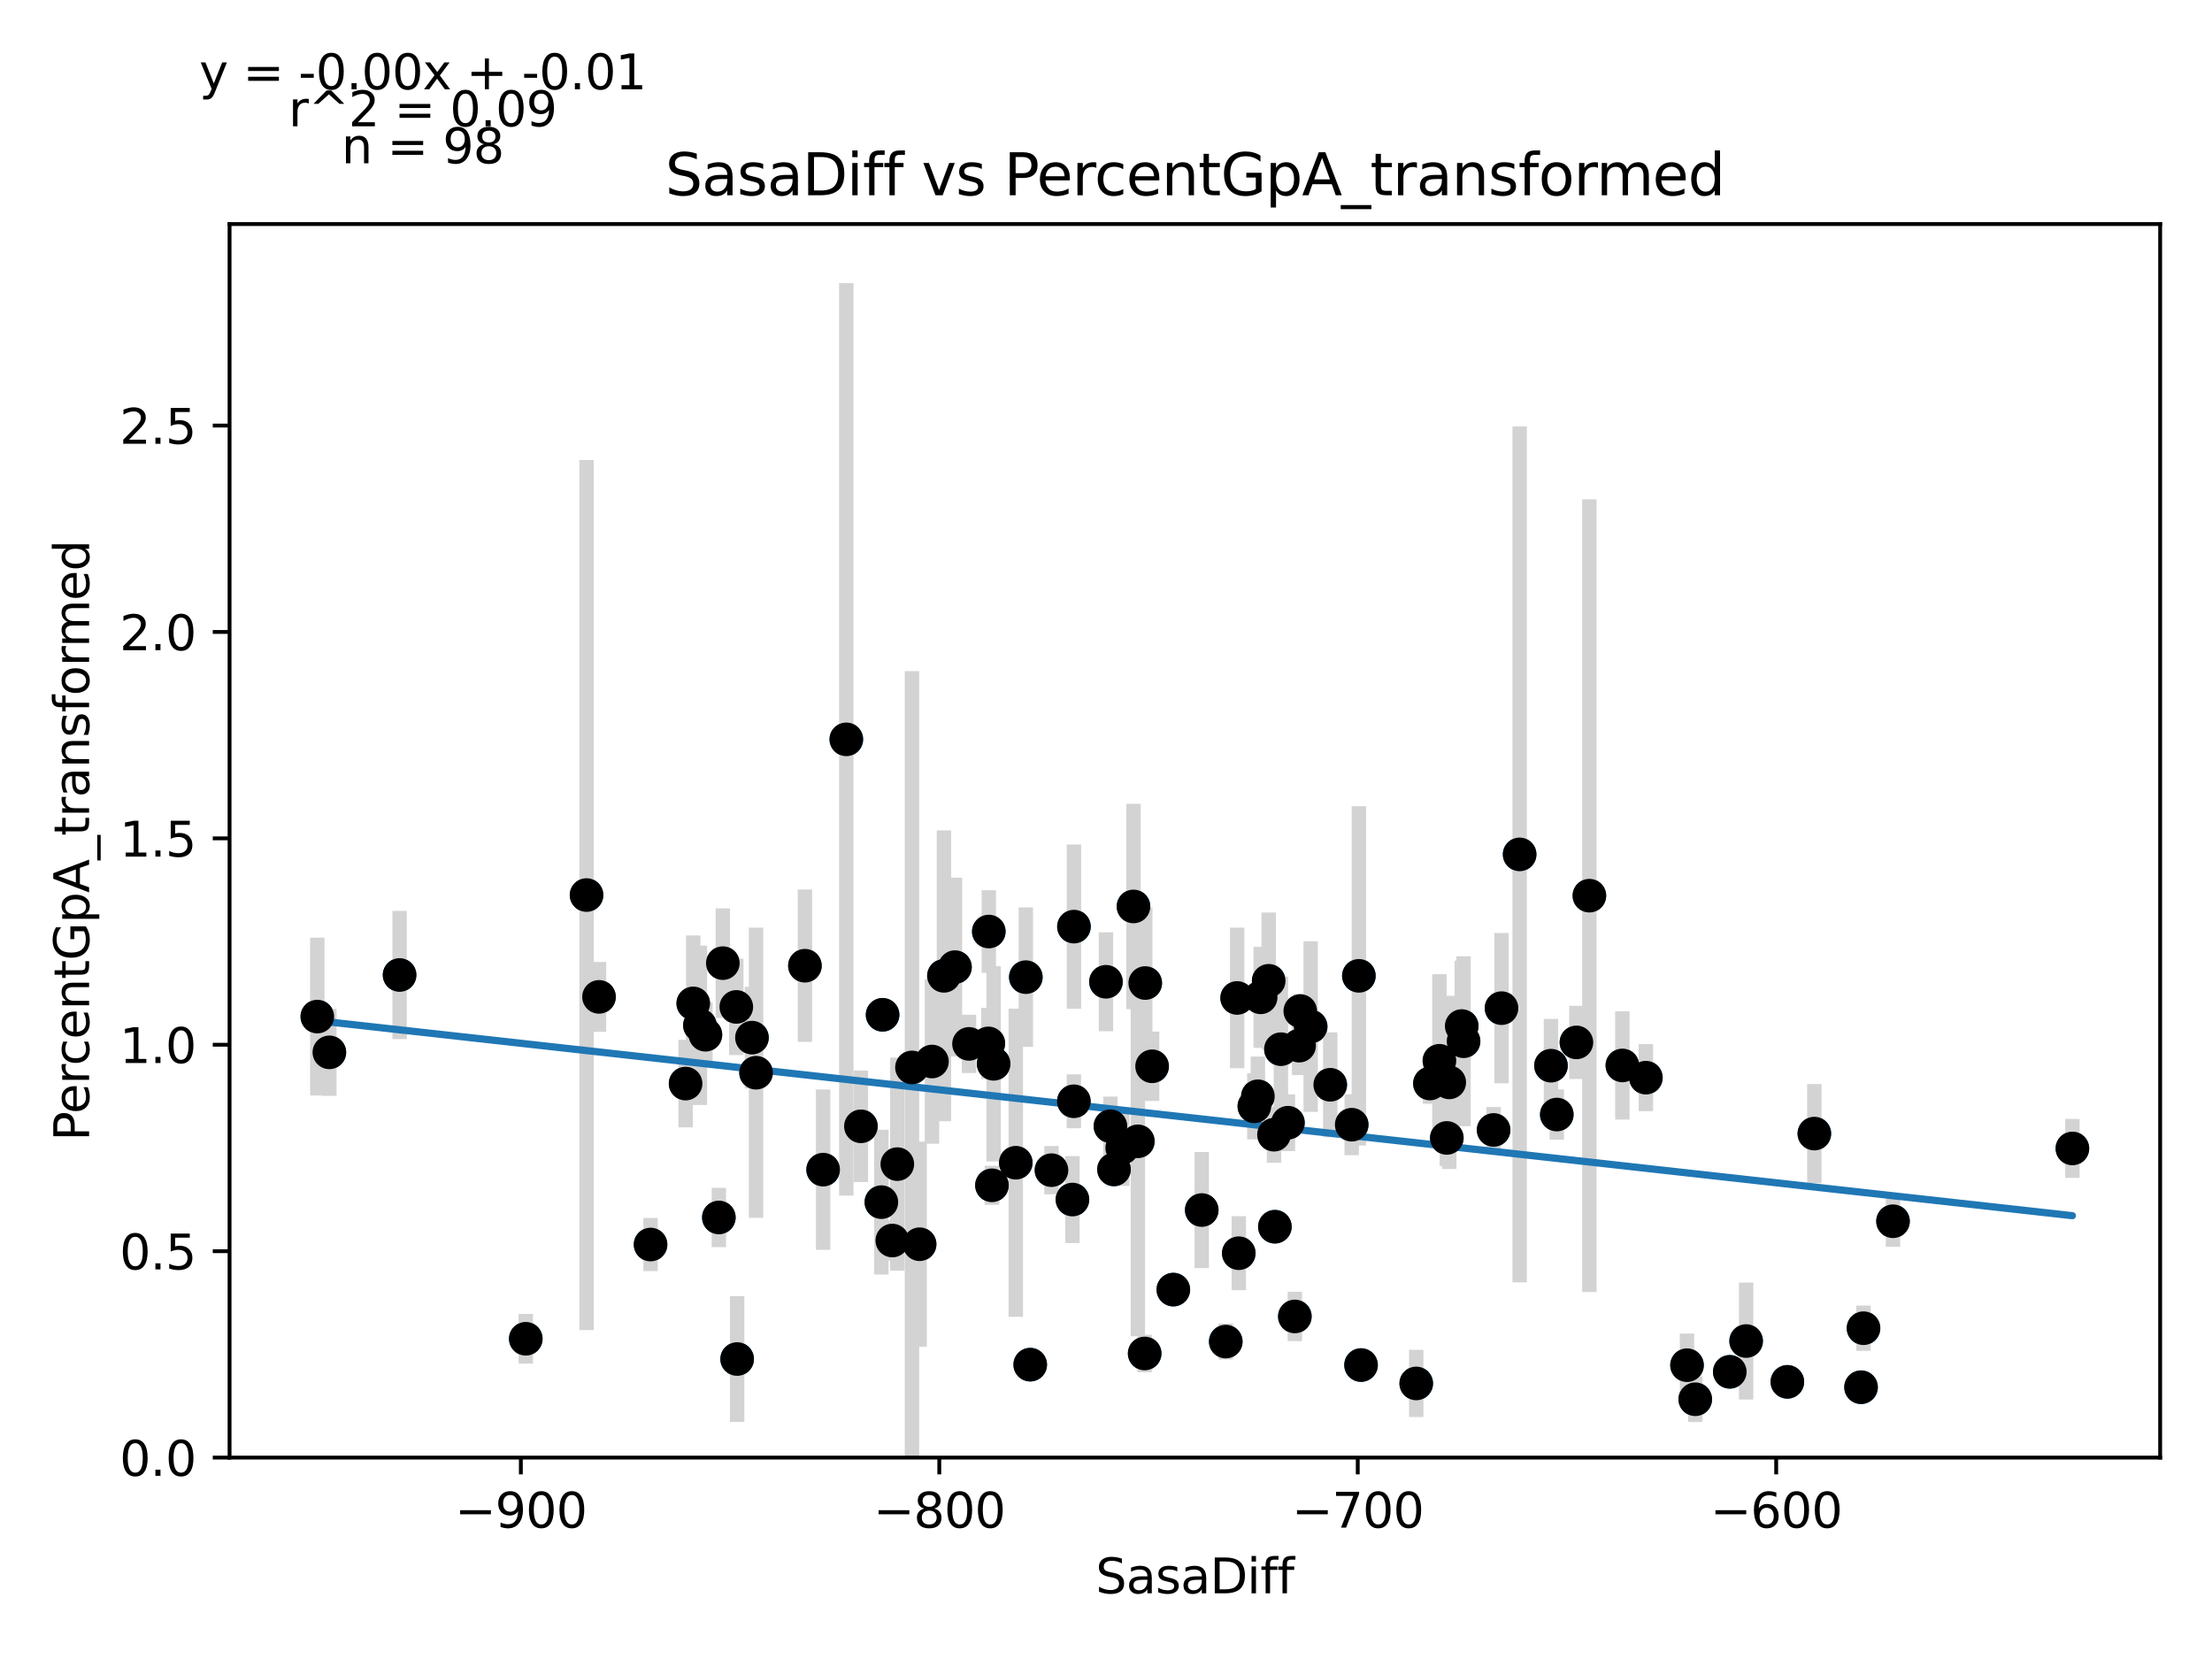 <?xml version="1.0" encoding="utf-8" standalone="no"?>
<!DOCTYPE svg PUBLIC "-//W3C//DTD SVG 1.1//EN"
  "http://www.w3.org/Graphics/SVG/1.1/DTD/svg11.dtd">
<svg xmlns:xlink="http://www.w3.org/1999/xlink" width="460.8pt" height="345.6pt" viewBox="0 0 460.8 345.6" xmlns="http://www.w3.org/2000/svg" version="1.1">
 <defs>
  <style type="text/css">*{stroke-linejoin: round; stroke-linecap: butt}</style>
 </defs>
 <g id="figure_1">
  <g id="patch_1">
   <path d="M 0 345.6 
L 460.8 345.6 
L 460.8 0 
L 0 0 
z
" style="fill: #ffffff"/>
  </g>
  <g id="axes_1">
   <g id="patch_2">
    <path d="M 47.821 303.64 
L 450 303.64 
L 450 46.676 
L 47.821 46.676 
z
" style="fill: #ffffff"/>
   </g>
   <g id="PathCollection_1">
    <defs>
     <path id="m93651fd52d" d="M 0 3 
C 0.796 3 1.559 2.684 2.121 2.121 
C 2.684 1.559 3 0.796 3 0 
C 3 -0.796 2.684 -1.559 2.121 -2.121 
C 1.559 -2.684 0.796 -3 0 -3 
C -0.796 -3 -1.559 -2.684 -2.121 -2.121 
C -2.684 -1.559 -3 -0.796 -3 0 
C -3 0.796 -2.684 1.559 -2.121 2.121 
C -1.559 2.684 -0.796 3 0 3 
z
" style="stroke: #1f77b4"/>
    </defs>
    <g clip-path="url(#pb94d0fff78)">
     <use xlink:href="#m93651fd52d" x="146.952" y="215.556" style="fill: #1f77b4; stroke: #1f77b4"/>
     <use xlink:href="#m93651fd52d" x="206.638" y="246.92" style="fill: #1f77b4; stroke: #1f77b4"/>
     <use xlink:href="#m93651fd52d" x="83.24" y="203.108" style="fill: #1f77b4; stroke: #1f77b4"/>
     <use xlink:href="#m93651fd52d" x="201.861" y="217.459" style="fill: #1f77b4; stroke: #1f77b4"/>
     <use xlink:href="#m93651fd52d" x="150.579" y="200.64" style="fill: #1f77b4; stroke: #1f77b4"/>
     <use xlink:href="#m93651fd52d" x="194.146" y="221.134" style="fill: #1f77b4; stroke: #1f77b4"/>
     <use xlink:href="#m93651fd52d" x="124.785" y="207.669" style="fill: #1f77b4; stroke: #1f77b4"/>
     <use xlink:href="#m93651fd52d" x="223.723" y="193.032" style="fill: #1f77b4; stroke: #1f77b4"/>
     <use xlink:href="#m93651fd52d" x="265.399" y="236.38" style="fill: #1f77b4; stroke: #1f77b4"/>
     <use xlink:href="#m93651fd52d" x="214.614" y="284.284" style="fill: #1f77b4; stroke: #1f77b4"/>
     <use xlink:href="#m93651fd52d" x="223.409" y="249.888" style="fill: #1f77b4; stroke: #1f77b4"/>
     <use xlink:href="#m93651fd52d" x="262.043" y="228.374" style="fill: #1f77b4; stroke: #1f77b4"/>
     <use xlink:href="#m93651fd52d" x="268.302" y="233.884" style="fill: #1f77b4; stroke: #1f77b4"/>
     <use xlink:href="#m93651fd52d" x="157.5" y="223.468" style="fill: #1f77b4; stroke: #1f77b4"/>
     <use xlink:href="#m93651fd52d" x="257.719" y="207.892" style="fill: #1f77b4; stroke: #1f77b4"/>
     <use xlink:href="#m93651fd52d" x="149.75" y="253.621" style="fill: #1f77b4; stroke: #1f77b4"/>
     <use xlink:href="#m93651fd52d" x="189.979" y="222.368" style="fill: #1f77b4; stroke: #1f77b4"/>
     <use xlink:href="#m93651fd52d" x="238.577" y="204.782" style="fill: #1f77b4; stroke: #1f77b4"/>
     <use xlink:href="#m93651fd52d" x="109.53" y="278.89" style="fill: #1f77b4; stroke: #1f77b4"/>
     <use xlink:href="#m93651fd52d" x="273.035" y="213.85" style="fill: #1f77b4; stroke: #1f77b4"/>
     <use xlink:href="#m93651fd52d" x="211.606" y="242.218" style="fill: #1f77b4; stroke: #1f77b4"/>
     <use xlink:href="#m93651fd52d" x="328.397" y="217.151" style="fill: #1f77b4; stroke: #1f77b4"/>
     <use xlink:href="#m93651fd52d" x="269.74" y="274.242" style="fill: #1f77b4; stroke: #1f77b4"/>
     <use xlink:href="#m93651fd52d" x="196.639" y="203.283" style="fill: #1f77b4; stroke: #1f77b4"/>
     <use xlink:href="#m93651fd52d" x="122.187" y="186.456" style="fill: #1f77b4; stroke: #1f77b4"/>
     <use xlink:href="#m93651fd52d" x="68.613" y="219.223" style="fill: #1f77b4; stroke: #1f77b4"/>
     <use xlink:href="#m93651fd52d" x="283.53" y="284.368" style="fill: #1f77b4; stroke: #1f77b4"/>
     <use xlink:href="#m93651fd52d" x="156.646" y="216.159" style="fill: #1f77b4; stroke: #1f77b4"/>
     <use xlink:href="#m93651fd52d" x="236.127" y="188.829" style="fill: #1f77b4; stroke: #1f77b4"/>
     <use xlink:href="#m93651fd52d" x="183.86" y="211.399" style="fill: #1f77b4; stroke: #1f77b4"/>
     <use xlink:href="#m93651fd52d" x="135.524" y="259.259" style="fill: #1f77b4; stroke: #1f77b4"/>
     <use xlink:href="#m93651fd52d" x="316.568" y="177.985" style="fill: #1f77b4; stroke: #1f77b4"/>
     <use xlink:href="#m93651fd52d" x="171.473" y="243.659" style="fill: #1f77b4; stroke: #1f77b4"/>
     <use xlink:href="#m93651fd52d" x="183.607" y="250.43" style="fill: #1f77b4; stroke: #1f77b4"/>
     <use xlink:href="#m93651fd52d" x="258.059" y="261.067" style="fill: #1f77b4; stroke: #1f77b4"/>
     <use xlink:href="#m93651fd52d" x="142.82" y="225.728" style="fill: #1f77b4; stroke: #1f77b4"/>
     <use xlink:href="#m93651fd52d" x="262.618" y="207.763" style="fill: #1f77b4; stroke: #1f77b4"/>
     <use xlink:href="#m93651fd52d" x="377.961" y="236.148" style="fill: #1f77b4; stroke: #1f77b4"/>
     <use xlink:href="#m93651fd52d" x="237.034" y="237.756" style="fill: #1f77b4; stroke: #1f77b4"/>
     <use xlink:href="#m93651fd52d" x="223.705" y="229.417" style="fill: #1f77b4; stroke: #1f77b4"/>
     <use xlink:href="#m93651fd52d" x="331.099" y="186.586" style="fill: #1f77b4; stroke: #1f77b4"/>
     <use xlink:href="#m93651fd52d" x="66.102" y="211.773" style="fill: #1f77b4; stroke: #1f77b4"/>
     <use xlink:href="#m93651fd52d" x="372.339" y="287.865" style="fill: #1f77b4; stroke: #1f77b4"/>
     <use xlink:href="#m93651fd52d" x="185.882" y="258.426" style="fill: #1f77b4; stroke: #1f77b4"/>
     <use xlink:href="#m93651fd52d" x="337.968" y="221.95" style="fill: #1f77b4; stroke: #1f77b4"/>
     <use xlink:href="#m93651fd52d" x="312.793" y="210.017" style="fill: #1f77b4; stroke: #1f77b4"/>
     <use xlink:href="#m93651fd52d" x="233.782" y="239.115" style="fill: #1f77b4; stroke: #1f77b4"/>
     <use xlink:href="#m93651fd52d" x="238.455" y="281.955" style="fill: #1f77b4; stroke: #1f77b4"/>
     <use xlink:href="#m93651fd52d" x="281.586" y="234.297" style="fill: #1f77b4; stroke: #1f77b4"/>
     <use xlink:href="#m93651fd52d" x="261.302" y="230.471" style="fill: #1f77b4; stroke: #1f77b4"/>
     <use xlink:href="#m93651fd52d" x="342.867" y="224.498" style="fill: #1f77b4; stroke: #1f77b4"/>
     <use xlink:href="#m93651fd52d" x="304.887" y="216.913" style="fill: #1f77b4; stroke: #1f77b4"/>
     <use xlink:href="#m93651fd52d" x="167.681" y="201.178" style="fill: #1f77b4; stroke: #1f77b4"/>
     <use xlink:href="#m93651fd52d" x="153.385" y="209.758" style="fill: #1f77b4; stroke: #1f77b4"/>
     <use xlink:href="#m93651fd52d" x="270.629" y="217.83" style="fill: #1f77b4; stroke: #1f77b4"/>
     <use xlink:href="#m93651fd52d" x="219.042" y="243.769" style="fill: #1f77b4; stroke: #1f77b4"/>
     <use xlink:href="#m93651fd52d" x="324.308" y="232.178" style="fill: #1f77b4; stroke: #1f77b4"/>
     <use xlink:href="#m93651fd52d" x="264.292" y="204.317" style="fill: #1f77b4; stroke: #1f77b4"/>
     <use xlink:href="#m93651fd52d" x="363.753" y="279.364" style="fill: #1f77b4; stroke: #1f77b4"/>
     <use xlink:href="#m93651fd52d" x="250.345" y="252.075" style="fill: #1f77b4; stroke: #1f77b4"/>
     <use xlink:href="#m93651fd52d" x="144.416" y="209.025" style="fill: #1f77b4; stroke: #1f77b4"/>
     <use xlink:href="#m93651fd52d" x="265.582" y="255.547" style="fill: #1f77b4; stroke: #1f77b4"/>
     <use xlink:href="#m93651fd52d" x="186.928" y="242.509" style="fill: #1f77b4; stroke: #1f77b4"/>
     <use xlink:href="#m93651fd52d" x="353.153" y="291.489" style="fill: #1f77b4; stroke: #1f77b4"/>
     <use xlink:href="#m93651fd52d" x="351.436" y="284.397" style="fill: #1f77b4; stroke: #1f77b4"/>
     <use xlink:href="#m93651fd52d" x="301.4" y="237.053" style="fill: #1f77b4; stroke: #1f77b4"/>
     <use xlink:href="#m93651fd52d" x="240.006" y="222.129" style="fill: #1f77b4; stroke: #1f77b4"/>
     <use xlink:href="#m93651fd52d" x="205.984" y="194.056" style="fill: #1f77b4; stroke: #1f77b4"/>
     <use xlink:href="#m93651fd52d" x="232.065" y="243.612" style="fill: #1f77b4; stroke: #1f77b4"/>
     <use xlink:href="#m93651fd52d" x="198.94" y="201.47" style="fill: #1f77b4; stroke: #1f77b4"/>
     <use xlink:href="#m93651fd52d" x="231.324" y="234.611" style="fill: #1f77b4; stroke: #1f77b4"/>
     <use xlink:href="#m93651fd52d" x="176.302" y="154.02" style="fill: #1f77b4; stroke: #1f77b4"/>
     <use xlink:href="#m93651fd52d" x="360.344" y="285.778" style="fill: #1f77b4; stroke: #1f77b4"/>
     <use xlink:href="#m93651fd52d" x="145.802" y="213.589" style="fill: #1f77b4; stroke: #1f77b4"/>
     <use xlink:href="#m93651fd52d" x="191.575" y="259.196" style="fill: #1f77b4; stroke: #1f77b4"/>
     <use xlink:href="#m93651fd52d" x="179.345" y="234.631" style="fill: #1f77b4; stroke: #1f77b4"/>
     <use xlink:href="#m93651fd52d" x="255.348" y="279.476" style="fill: #1f77b4; stroke: #1f77b4"/>
     <use xlink:href="#m93651fd52d" x="270.873" y="210.621" style="fill: #1f77b4; stroke: #1f77b4"/>
     <use xlink:href="#m93651fd52d" x="388.204" y="276.689" style="fill: #1f77b4; stroke: #1f77b4"/>
     <use xlink:href="#m93651fd52d" x="266.837" y="218.566" style="fill: #1f77b4; stroke: #1f77b4"/>
     <use xlink:href="#m93651fd52d" x="277.114" y="225.978" style="fill: #1f77b4; stroke: #1f77b4"/>
     <use xlink:href="#m93651fd52d" x="206.995" y="221.611" style="fill: #1f77b4; stroke: #1f77b4"/>
     <use xlink:href="#m93651fd52d" x="205.888" y="217.359" style="fill: #1f77b4; stroke: #1f77b4"/>
     <use xlink:href="#m93651fd52d" x="153.56" y="283.111" style="fill: #1f77b4; stroke: #1f77b4"/>
     <use xlink:href="#m93651fd52d" x="230.391" y="204.522" style="fill: #1f77b4; stroke: #1f77b4"/>
     <use xlink:href="#m93651fd52d" x="283.077" y="203.286" style="fill: #1f77b4; stroke: #1f77b4"/>
     <use xlink:href="#m93651fd52d" x="431.719" y="239.244" style="fill: #1f77b4; stroke: #1f77b4"/>
     <use xlink:href="#m93651fd52d" x="394.349" y="254.409" style="fill: #1f77b4; stroke: #1f77b4"/>
     <use xlink:href="#m93651fd52d" x="387.69" y="288.984" style="fill: #1f77b4; stroke: #1f77b4"/>
     <use xlink:href="#m93651fd52d" x="311.146" y="235.39" style="fill: #1f77b4; stroke: #1f77b4"/>
     <use xlink:href="#m93651fd52d" x="299.857" y="220.98" style="fill: #1f77b4; stroke: #1f77b4"/>
     <use xlink:href="#m93651fd52d" x="301.906" y="225.482" style="fill: #1f77b4; stroke: #1f77b4"/>
     <use xlink:href="#m93651fd52d" x="244.426" y="268.649" style="fill: #1f77b4; stroke: #1f77b4"/>
     <use xlink:href="#m93651fd52d" x="297.878" y="225.716" style="fill: #1f77b4; stroke: #1f77b4"/>
     <use xlink:href="#m93651fd52d" x="213.698" y="203.559" style="fill: #1f77b4; stroke: #1f77b4"/>
     <use xlink:href="#m93651fd52d" x="295.028" y="288.195" style="fill: #1f77b4; stroke: #1f77b4"/>
     <use xlink:href="#m93651fd52d" x="304.503" y="213.743" style="fill: #1f77b4; stroke: #1f77b4"/>
     <use xlink:href="#m93651fd52d" x="323.097" y="222.002" style="fill: #1f77b4; stroke: #1f77b4"/>
    </g>
   </g>
   <g id="matplotlib.axis_1">
    <g id="xtick_1">
     <g id="line2d_1">
      <defs>
       <path id="md8ce0b96a3" d="M 0 0 
L 0 3.5 
" style="stroke: #000000; stroke-width: 0.8"/>
      </defs>
      <g>
       <use xlink:href="#md8ce0b96a3" x="108.502" y="303.64" style="stroke: #000000; stroke-width: 0.8"/>
      </g>
     </g>
     <g id="text_1">
      <!-- −900 -->
      <g transform="translate(94.768 318.238)scale(0.1 -0.1)">
       <defs>
        <path id="DejaVuSans-2212" d="M 678 2272 
L 4684 2272 
L 4684 1741 
L 678 1741 
L 678 2272 
z
" transform="scale(0.016)"/>
        <path id="DejaVuSans-39" d="M 703 97 
L 703 672 
Q 941 559 1184 500 
Q 1428 441 1663 441 
Q 2288 441 2617 861 
Q 2947 1281 2994 2138 
Q 2813 1869 2534 1725 
Q 2256 1581 1919 1581 
Q 1219 1581 811 2004 
Q 403 2428 403 3163 
Q 403 3881 828 4315 
Q 1253 4750 1959 4750 
Q 2769 4750 3195 4129 
Q 3622 3509 3622 2328 
Q 3622 1225 3098 567 
Q 2575 -91 1691 -91 
Q 1453 -91 1209 -44 
Q 966 3 703 97 
z
M 1959 2075 
Q 2384 2075 2632 2365 
Q 2881 2656 2881 3163 
Q 2881 3666 2632 3958 
Q 2384 4250 1959 4250 
Q 1534 4250 1286 3958 
Q 1038 3666 1038 3163 
Q 1038 2656 1286 2365 
Q 1534 2075 1959 2075 
z
" transform="scale(0.016)"/>
        <path id="DejaVuSans-30" d="M 2034 4250 
Q 1547 4250 1301 3770 
Q 1056 3291 1056 2328 
Q 1056 1369 1301 889 
Q 1547 409 2034 409 
Q 2525 409 2770 889 
Q 3016 1369 3016 2328 
Q 3016 3291 2770 3770 
Q 2525 4250 2034 4250 
z
M 2034 4750 
Q 2819 4750 3233 4129 
Q 3647 3509 3647 2328 
Q 3647 1150 3233 529 
Q 2819 -91 2034 -91 
Q 1250 -91 836 529 
Q 422 1150 422 2328 
Q 422 3509 836 4129 
Q 1250 4750 2034 4750 
z
" transform="scale(0.016)"/>
       </defs>
       <use xlink:href="#DejaVuSans-2212"/>
       <use xlink:href="#DejaVuSans-39" x="83.789"/>
       <use xlink:href="#DejaVuSans-30" x="147.412"/>
       <use xlink:href="#DejaVuSans-30" x="211.035"/>
      </g>
     </g>
    </g>
    <g id="xtick_2">
     <g id="line2d_2">
      <g>
       <use xlink:href="#md8ce0b96a3" x="195.672" y="303.64" style="stroke: #000000; stroke-width: 0.8"/>
      </g>
     </g>
     <g id="text_2">
      <!-- −800 -->
      <g transform="translate(181.938 318.238)scale(0.1 -0.1)">
       <defs>
        <path id="DejaVuSans-38" d="M 2034 2216 
Q 1584 2216 1326 1975 
Q 1069 1734 1069 1313 
Q 1069 891 1326 650 
Q 1584 409 2034 409 
Q 2484 409 2743 651 
Q 3003 894 3003 1313 
Q 3003 1734 2745 1975 
Q 2488 2216 2034 2216 
z
M 1403 2484 
Q 997 2584 770 2862 
Q 544 3141 544 3541 
Q 544 4100 942 4425 
Q 1341 4750 2034 4750 
Q 2731 4750 3128 4425 
Q 3525 4100 3525 3541 
Q 3525 3141 3298 2862 
Q 3072 2584 2669 2484 
Q 3125 2378 3379 2068 
Q 3634 1759 3634 1313 
Q 3634 634 3220 271 
Q 2806 -91 2034 -91 
Q 1263 -91 848 271 
Q 434 634 434 1313 
Q 434 1759 690 2068 
Q 947 2378 1403 2484 
z
M 1172 3481 
Q 1172 3119 1398 2916 
Q 1625 2713 2034 2713 
Q 2441 2713 2670 2916 
Q 2900 3119 2900 3481 
Q 2900 3844 2670 4047 
Q 2441 4250 2034 4250 
Q 1625 4250 1398 4047 
Q 1172 3844 1172 3481 
z
" transform="scale(0.016)"/>
       </defs>
       <use xlink:href="#DejaVuSans-2212"/>
       <use xlink:href="#DejaVuSans-38" x="83.789"/>
       <use xlink:href="#DejaVuSans-30" x="147.412"/>
       <use xlink:href="#DejaVuSans-30" x="211.035"/>
      </g>
     </g>
    </g>
    <g id="xtick_3">
     <g id="line2d_3">
      <g>
       <use xlink:href="#md8ce0b96a3" x="282.842" y="303.64" style="stroke: #000000; stroke-width: 0.8"/>
      </g>
     </g>
     <g id="text_3">
      <!-- −700 -->
      <g transform="translate(269.108 318.238)scale(0.1 -0.1)">
       <defs>
        <path id="DejaVuSans-37" d="M 525 4666 
L 3525 4666 
L 3525 4397 
L 1831 0 
L 1172 0 
L 2766 4134 
L 525 4134 
L 525 4666 
z
" transform="scale(0.016)"/>
       </defs>
       <use xlink:href="#DejaVuSans-2212"/>
       <use xlink:href="#DejaVuSans-37" x="83.789"/>
       <use xlink:href="#DejaVuSans-30" x="147.412"/>
       <use xlink:href="#DejaVuSans-30" x="211.035"/>
      </g>
     </g>
    </g>
    <g id="xtick_4">
     <g id="line2d_4">
      <g>
       <use xlink:href="#md8ce0b96a3" x="370.012" y="303.64" style="stroke: #000000; stroke-width: 0.8"/>
      </g>
     </g>
     <g id="text_4">
      <!-- −600 -->
      <g transform="translate(356.278 318.238)scale(0.1 -0.1)">
       <defs>
        <path id="DejaVuSans-36" d="M 2113 2584 
Q 1688 2584 1439 2293 
Q 1191 2003 1191 1497 
Q 1191 994 1439 701 
Q 1688 409 2113 409 
Q 2538 409 2786 701 
Q 3034 994 3034 1497 
Q 3034 2003 2786 2293 
Q 2538 2584 2113 2584 
z
M 3366 4563 
L 3366 3988 
Q 3128 4100 2886 4159 
Q 2644 4219 2406 4219 
Q 1781 4219 1451 3797 
Q 1122 3375 1075 2522 
Q 1259 2794 1537 2939 
Q 1816 3084 2150 3084 
Q 2853 3084 3261 2657 
Q 3669 2231 3669 1497 
Q 3669 778 3244 343 
Q 2819 -91 2113 -91 
Q 1303 -91 875 529 
Q 447 1150 447 2328 
Q 447 3434 972 4092 
Q 1497 4750 2381 4750 
Q 2619 4750 2861 4703 
Q 3103 4656 3366 4563 
z
" transform="scale(0.016)"/>
       </defs>
       <use xlink:href="#DejaVuSans-2212"/>
       <use xlink:href="#DejaVuSans-36" x="83.789"/>
       <use xlink:href="#DejaVuSans-30" x="147.412"/>
       <use xlink:href="#DejaVuSans-30" x="211.035"/>
      </g>
     </g>
    </g>
    <g id="text_5">
     <!-- SasaDiff -->
     <g transform="translate(228.244 331.917)scale(0.1 -0.1)">
      <defs>
       <path id="DejaVuSans-53" d="M 3425 4513 
L 3425 3897 
Q 3066 4069 2747 4153 
Q 2428 4238 2131 4238 
Q 1616 4238 1336 4038 
Q 1056 3838 1056 3469 
Q 1056 3159 1242 3001 
Q 1428 2844 1947 2747 
L 2328 2669 
Q 3034 2534 3370 2195 
Q 3706 1856 3706 1288 
Q 3706 609 3251 259 
Q 2797 -91 1919 -91 
Q 1588 -91 1214 -16 
Q 841 59 441 206 
L 441 856 
Q 825 641 1194 531 
Q 1563 422 1919 422 
Q 2459 422 2753 634 
Q 3047 847 3047 1241 
Q 3047 1584 2836 1778 
Q 2625 1972 2144 2069 
L 1759 2144 
Q 1053 2284 737 2584 
Q 422 2884 422 3419 
Q 422 4038 858 4394 
Q 1294 4750 2059 4750 
Q 2388 4750 2728 4690 
Q 3069 4631 3425 4513 
z
" transform="scale(0.016)"/>
       <path id="DejaVuSans-61" d="M 2194 1759 
Q 1497 1759 1228 1600 
Q 959 1441 959 1056 
Q 959 750 1161 570 
Q 1363 391 1709 391 
Q 2188 391 2477 730 
Q 2766 1069 2766 1631 
L 2766 1759 
L 2194 1759 
z
M 3341 1997 
L 3341 0 
L 2766 0 
L 2766 531 
Q 2569 213 2275 61 
Q 1981 -91 1556 -91 
Q 1019 -91 701 211 
Q 384 513 384 1019 
Q 384 1609 779 1909 
Q 1175 2209 1959 2209 
L 2766 2209 
L 2766 2266 
Q 2766 2663 2505 2880 
Q 2244 3097 1772 3097 
Q 1472 3097 1187 3025 
Q 903 2953 641 2809 
L 641 3341 
Q 956 3463 1253 3523 
Q 1550 3584 1831 3584 
Q 2591 3584 2966 3190 
Q 3341 2797 3341 1997 
z
" transform="scale(0.016)"/>
       <path id="DejaVuSans-73" d="M 2834 3397 
L 2834 2853 
Q 2591 2978 2328 3040 
Q 2066 3103 1784 3103 
Q 1356 3103 1142 2972 
Q 928 2841 928 2578 
Q 928 2378 1081 2264 
Q 1234 2150 1697 2047 
L 1894 2003 
Q 2506 1872 2764 1633 
Q 3022 1394 3022 966 
Q 3022 478 2636 193 
Q 2250 -91 1575 -91 
Q 1294 -91 989 -36 
Q 684 19 347 128 
L 347 722 
Q 666 556 975 473 
Q 1284 391 1588 391 
Q 1994 391 2212 530 
Q 2431 669 2431 922 
Q 2431 1156 2273 1281 
Q 2116 1406 1581 1522 
L 1381 1569 
Q 847 1681 609 1914 
Q 372 2147 372 2553 
Q 372 3047 722 3315 
Q 1072 3584 1716 3584 
Q 2034 3584 2315 3537 
Q 2597 3491 2834 3397 
z
" transform="scale(0.016)"/>
       <path id="DejaVuSans-44" d="M 1259 4147 
L 1259 519 
L 2022 519 
Q 2988 519 3436 956 
Q 3884 1394 3884 2338 
Q 3884 3275 3436 3711 
Q 2988 4147 2022 4147 
L 1259 4147 
z
M 628 4666 
L 1925 4666 
Q 3281 4666 3915 4102 
Q 4550 3538 4550 2338 
Q 4550 1131 3912 565 
Q 3275 0 1925 0 
L 628 0 
L 628 4666 
z
" transform="scale(0.016)"/>
       <path id="DejaVuSans-69" d="M 603 3500 
L 1178 3500 
L 1178 0 
L 603 0 
L 603 3500 
z
M 603 4863 
L 1178 4863 
L 1178 4134 
L 603 4134 
L 603 4863 
z
" transform="scale(0.016)"/>
       <path id="DejaVuSans-66" d="M 2375 4863 
L 2375 4384 
L 1825 4384 
Q 1516 4384 1395 4259 
Q 1275 4134 1275 3809 
L 1275 3500 
L 2222 3500 
L 2222 3053 
L 1275 3053 
L 1275 0 
L 697 0 
L 697 3053 
L 147 3053 
L 147 3500 
L 697 3500 
L 697 3744 
Q 697 4328 969 4595 
Q 1241 4863 1831 4863 
L 2375 4863 
z
" transform="scale(0.016)"/>
      </defs>
      <use xlink:href="#DejaVuSans-53"/>
      <use xlink:href="#DejaVuSans-61" x="63.477"/>
      <use xlink:href="#DejaVuSans-73" x="124.756"/>
      <use xlink:href="#DejaVuSans-61" x="176.855"/>
      <use xlink:href="#DejaVuSans-44" x="238.135"/>
      <use xlink:href="#DejaVuSans-69" x="315.137"/>
      <use xlink:href="#DejaVuSans-66" x="342.92"/>
      <use xlink:href="#DejaVuSans-66" x="378.125"/>
     </g>
    </g>
   </g>
   <g id="matplotlib.axis_2">
    <g id="ytick_1">
     <g id="line2d_5">
      <defs>
       <path id="ma313ab6caf" d="M 0 0 
L -3.5 0 
" style="stroke: #000000; stroke-width: 0.8"/>
      </defs>
      <g>
       <use xlink:href="#ma313ab6caf" x="47.821" y="303.64" style="stroke: #000000; stroke-width: 0.8"/>
      </g>
     </g>
     <g id="text_6">
      <!-- 0.0 -->
      <g transform="translate(24.918 307.439)scale(0.1 -0.1)">
       <defs>
        <path id="DejaVuSans-2e" d="M 684 794 
L 1344 794 
L 1344 0 
L 684 0 
L 684 794 
z
" transform="scale(0.016)"/>
       </defs>
       <use xlink:href="#DejaVuSans-30"/>
       <use xlink:href="#DejaVuSans-2e" x="63.623"/>
       <use xlink:href="#DejaVuSans-30" x="95.41"/>
      </g>
     </g>
    </g>
    <g id="ytick_2">
     <g id="line2d_6">
      <g>
       <use xlink:href="#ma313ab6caf" x="47.821" y="260.642" style="stroke: #000000; stroke-width: 0.8"/>
      </g>
     </g>
     <g id="text_7">
      <!-- 0.5 -->
      <g transform="translate(24.918 264.441)scale(0.1 -0.1)">
       <defs>
        <path id="DejaVuSans-35" d="M 691 4666 
L 3169 4666 
L 3169 4134 
L 1269 4134 
L 1269 2991 
Q 1406 3038 1543 3061 
Q 1681 3084 1819 3084 
Q 2600 3084 3056 2656 
Q 3513 2228 3513 1497 
Q 3513 744 3044 326 
Q 2575 -91 1722 -91 
Q 1428 -91 1123 -41 
Q 819 9 494 109 
L 494 744 
Q 775 591 1075 516 
Q 1375 441 1709 441 
Q 2250 441 2565 725 
Q 2881 1009 2881 1497 
Q 2881 1984 2565 2268 
Q 2250 2553 1709 2553 
Q 1456 2553 1204 2497 
Q 953 2441 691 2322 
L 691 4666 
z
" transform="scale(0.016)"/>
       </defs>
       <use xlink:href="#DejaVuSans-30"/>
       <use xlink:href="#DejaVuSans-2e" x="63.623"/>
       <use xlink:href="#DejaVuSans-35" x="95.41"/>
      </g>
     </g>
    </g>
    <g id="ytick_3">
     <g id="line2d_7">
      <g>
       <use xlink:href="#ma313ab6caf" x="47.821" y="217.644" style="stroke: #000000; stroke-width: 0.8"/>
      </g>
     </g>
     <g id="text_8">
      <!-- 1.0 -->
      <g transform="translate(24.918 221.443)scale(0.1 -0.1)">
       <defs>
        <path id="DejaVuSans-31" d="M 794 531 
L 1825 531 
L 1825 4091 
L 703 3866 
L 703 4441 
L 1819 4666 
L 2450 4666 
L 2450 531 
L 3481 531 
L 3481 0 
L 794 0 
L 794 531 
z
" transform="scale(0.016)"/>
       </defs>
       <use xlink:href="#DejaVuSans-31"/>
       <use xlink:href="#DejaVuSans-2e" x="63.623"/>
       <use xlink:href="#DejaVuSans-30" x="95.41"/>
      </g>
     </g>
    </g>
    <g id="ytick_4">
     <g id="line2d_8">
      <g>
       <use xlink:href="#ma313ab6caf" x="47.821" y="174.646" style="stroke: #000000; stroke-width: 0.8"/>
      </g>
     </g>
     <g id="text_9">
      <!-- 1.5 -->
      <g transform="translate(24.918 178.445)scale(0.1 -0.1)">
       <use xlink:href="#DejaVuSans-31"/>
       <use xlink:href="#DejaVuSans-2e" x="63.623"/>
       <use xlink:href="#DejaVuSans-35" x="95.41"/>
      </g>
     </g>
    </g>
    <g id="ytick_5">
     <g id="line2d_9">
      <g>
       <use xlink:href="#ma313ab6caf" x="47.821" y="131.648" style="stroke: #000000; stroke-width: 0.8"/>
      </g>
     </g>
     <g id="text_10">
      <!-- 2.0 -->
      <g transform="translate(24.918 135.447)scale(0.1 -0.1)">
       <defs>
        <path id="DejaVuSans-32" d="M 1228 531 
L 3431 531 
L 3431 0 
L 469 0 
L 469 531 
Q 828 903 1448 1529 
Q 2069 2156 2228 2338 
Q 2531 2678 2651 2914 
Q 2772 3150 2772 3378 
Q 2772 3750 2511 3984 
Q 2250 4219 1831 4219 
Q 1534 4219 1204 4116 
Q 875 4013 500 3803 
L 500 4441 
Q 881 4594 1212 4672 
Q 1544 4750 1819 4750 
Q 2544 4750 2975 4387 
Q 3406 4025 3406 3419 
Q 3406 3131 3298 2873 
Q 3191 2616 2906 2266 
Q 2828 2175 2409 1742 
Q 1991 1309 1228 531 
z
" transform="scale(0.016)"/>
       </defs>
       <use xlink:href="#DejaVuSans-32"/>
       <use xlink:href="#DejaVuSans-2e" x="63.623"/>
       <use xlink:href="#DejaVuSans-30" x="95.41"/>
      </g>
     </g>
    </g>
    <g id="ytick_6">
     <g id="line2d_10">
      <g>
       <use xlink:href="#ma313ab6caf" x="47.821" y="88.65" style="stroke: #000000; stroke-width: 0.8"/>
      </g>
     </g>
     <g id="text_11">
      <!-- 2.5 -->
      <g transform="translate(24.918 92.449)scale(0.1 -0.1)">
       <use xlink:href="#DejaVuSans-32"/>
       <use xlink:href="#DejaVuSans-2e" x="63.623"/>
       <use xlink:href="#DejaVuSans-35" x="95.41"/>
      </g>
     </g>
    </g>
    <g id="text_12">
     <!-- PercentGpA_transformed -->
     <g transform="translate(18.56 237.696)rotate(-90)scale(0.1 -0.1)">
      <defs>
       <path id="DejaVuSans-50" d="M 1259 4147 
L 1259 2394 
L 2053 2394 
Q 2494 2394 2734 2622 
Q 2975 2850 2975 3272 
Q 2975 3691 2734 3919 
Q 2494 4147 2053 4147 
L 1259 4147 
z
M 628 4666 
L 2053 4666 
Q 2838 4666 3239 4311 
Q 3641 3956 3641 3272 
Q 3641 2581 3239 2228 
Q 2838 1875 2053 1875 
L 1259 1875 
L 1259 0 
L 628 0 
L 628 4666 
z
" transform="scale(0.016)"/>
       <path id="DejaVuSans-65" d="M 3597 1894 
L 3597 1613 
L 953 1613 
Q 991 1019 1311 708 
Q 1631 397 2203 397 
Q 2534 397 2845 478 
Q 3156 559 3463 722 
L 3463 178 
Q 3153 47 2828 -22 
Q 2503 -91 2169 -91 
Q 1331 -91 842 396 
Q 353 884 353 1716 
Q 353 2575 817 3079 
Q 1281 3584 2069 3584 
Q 2775 3584 3186 3129 
Q 3597 2675 3597 1894 
z
M 3022 2063 
Q 3016 2534 2758 2815 
Q 2500 3097 2075 3097 
Q 1594 3097 1305 2825 
Q 1016 2553 972 2059 
L 3022 2063 
z
" transform="scale(0.016)"/>
       <path id="DejaVuSans-72" d="M 2631 2963 
Q 2534 3019 2420 3045 
Q 2306 3072 2169 3072 
Q 1681 3072 1420 2755 
Q 1159 2438 1159 1844 
L 1159 0 
L 581 0 
L 581 3500 
L 1159 3500 
L 1159 2956 
Q 1341 3275 1631 3429 
Q 1922 3584 2338 3584 
Q 2397 3584 2469 3576 
Q 2541 3569 2628 3553 
L 2631 2963 
z
" transform="scale(0.016)"/>
       <path id="DejaVuSans-63" d="M 3122 3366 
L 3122 2828 
Q 2878 2963 2633 3030 
Q 2388 3097 2138 3097 
Q 1578 3097 1268 2742 
Q 959 2388 959 1747 
Q 959 1106 1268 751 
Q 1578 397 2138 397 
Q 2388 397 2633 464 
Q 2878 531 3122 666 
L 3122 134 
Q 2881 22 2623 -34 
Q 2366 -91 2075 -91 
Q 1284 -91 818 406 
Q 353 903 353 1747 
Q 353 2603 823 3093 
Q 1294 3584 2113 3584 
Q 2378 3584 2631 3529 
Q 2884 3475 3122 3366 
z
" transform="scale(0.016)"/>
       <path id="DejaVuSans-6e" d="M 3513 2113 
L 3513 0 
L 2938 0 
L 2938 2094 
Q 2938 2591 2744 2837 
Q 2550 3084 2163 3084 
Q 1697 3084 1428 2787 
Q 1159 2491 1159 1978 
L 1159 0 
L 581 0 
L 581 3500 
L 1159 3500 
L 1159 2956 
Q 1366 3272 1645 3428 
Q 1925 3584 2291 3584 
Q 2894 3584 3203 3211 
Q 3513 2838 3513 2113 
z
" transform="scale(0.016)"/>
       <path id="DejaVuSans-74" d="M 1172 4494 
L 1172 3500 
L 2356 3500 
L 2356 3053 
L 1172 3053 
L 1172 1153 
Q 1172 725 1289 603 
Q 1406 481 1766 481 
L 2356 481 
L 2356 0 
L 1766 0 
Q 1100 0 847 248 
Q 594 497 594 1153 
L 594 3053 
L 172 3053 
L 172 3500 
L 594 3500 
L 594 4494 
L 1172 4494 
z
" transform="scale(0.016)"/>
       <path id="DejaVuSans-47" d="M 3809 666 
L 3809 1919 
L 2778 1919 
L 2778 2438 
L 4434 2438 
L 4434 434 
Q 4069 175 3628 42 
Q 3188 -91 2688 -91 
Q 1594 -91 976 548 
Q 359 1188 359 2328 
Q 359 3472 976 4111 
Q 1594 4750 2688 4750 
Q 3144 4750 3555 4637 
Q 3966 4525 4313 4306 
L 4313 3634 
Q 3963 3931 3569 4081 
Q 3175 4231 2741 4231 
Q 1884 4231 1454 3753 
Q 1025 3275 1025 2328 
Q 1025 1384 1454 906 
Q 1884 428 2741 428 
Q 3075 428 3337 486 
Q 3600 544 3809 666 
z
" transform="scale(0.016)"/>
       <path id="DejaVuSans-70" d="M 1159 525 
L 1159 -1331 
L 581 -1331 
L 581 3500 
L 1159 3500 
L 1159 2969 
Q 1341 3281 1617 3432 
Q 1894 3584 2278 3584 
Q 2916 3584 3314 3078 
Q 3713 2572 3713 1747 
Q 3713 922 3314 415 
Q 2916 -91 2278 -91 
Q 1894 -91 1617 61 
Q 1341 213 1159 525 
z
M 3116 1747 
Q 3116 2381 2855 2742 
Q 2594 3103 2138 3103 
Q 1681 3103 1420 2742 
Q 1159 2381 1159 1747 
Q 1159 1113 1420 752 
Q 1681 391 2138 391 
Q 2594 391 2855 752 
Q 3116 1113 3116 1747 
z
" transform="scale(0.016)"/>
       <path id="DejaVuSans-41" d="M 2188 4044 
L 1331 1722 
L 3047 1722 
L 2188 4044 
z
M 1831 4666 
L 2547 4666 
L 4325 0 
L 3669 0 
L 3244 1197 
L 1141 1197 
L 716 0 
L 50 0 
L 1831 4666 
z
" transform="scale(0.016)"/>
       <path id="DejaVuSans-5f" d="M 3263 -1063 
L 3263 -1509 
L -63 -1509 
L -63 -1063 
L 3263 -1063 
z
" transform="scale(0.016)"/>
       <path id="DejaVuSans-6f" d="M 1959 3097 
Q 1497 3097 1228 2736 
Q 959 2375 959 1747 
Q 959 1119 1226 758 
Q 1494 397 1959 397 
Q 2419 397 2687 759 
Q 2956 1122 2956 1747 
Q 2956 2369 2687 2733 
Q 2419 3097 1959 3097 
z
M 1959 3584 
Q 2709 3584 3137 3096 
Q 3566 2609 3566 1747 
Q 3566 888 3137 398 
Q 2709 -91 1959 -91 
Q 1206 -91 779 398 
Q 353 888 353 1747 
Q 353 2609 779 3096 
Q 1206 3584 1959 3584 
z
" transform="scale(0.016)"/>
       <path id="DejaVuSans-6d" d="M 3328 2828 
Q 3544 3216 3844 3400 
Q 4144 3584 4550 3584 
Q 5097 3584 5394 3201 
Q 5691 2819 5691 2113 
L 5691 0 
L 5113 0 
L 5113 2094 
Q 5113 2597 4934 2840 
Q 4756 3084 4391 3084 
Q 3944 3084 3684 2787 
Q 3425 2491 3425 1978 
L 3425 0 
L 2847 0 
L 2847 2094 
Q 2847 2600 2669 2842 
Q 2491 3084 2119 3084 
Q 1678 3084 1418 2786 
Q 1159 2488 1159 1978 
L 1159 0 
L 581 0 
L 581 3500 
L 1159 3500 
L 1159 2956 
Q 1356 3278 1631 3431 
Q 1906 3584 2284 3584 
Q 2666 3584 2933 3390 
Q 3200 3197 3328 2828 
z
" transform="scale(0.016)"/>
       <path id="DejaVuSans-64" d="M 2906 2969 
L 2906 4863 
L 3481 4863 
L 3481 0 
L 2906 0 
L 2906 525 
Q 2725 213 2448 61 
Q 2172 -91 1784 -91 
Q 1150 -91 751 415 
Q 353 922 353 1747 
Q 353 2572 751 3078 
Q 1150 3584 1784 3584 
Q 2172 3584 2448 3432 
Q 2725 3281 2906 2969 
z
M 947 1747 
Q 947 1113 1208 752 
Q 1469 391 1925 391 
Q 2381 391 2643 752 
Q 2906 1113 2906 1747 
Q 2906 2381 2643 2742 
Q 2381 3103 1925 3103 
Q 1469 3103 1208 2742 
Q 947 2381 947 1747 
z
" transform="scale(0.016)"/>
      </defs>
      <use xlink:href="#DejaVuSans-50"/>
      <use xlink:href="#DejaVuSans-65" x="56.678"/>
      <use xlink:href="#DejaVuSans-72" x="118.201"/>
      <use xlink:href="#DejaVuSans-63" x="157.064"/>
      <use xlink:href="#DejaVuSans-65" x="212.045"/>
      <use xlink:href="#DejaVuSans-6e" x="273.568"/>
      <use xlink:href="#DejaVuSans-74" x="336.947"/>
      <use xlink:href="#DejaVuSans-47" x="376.156"/>
      <use xlink:href="#DejaVuSans-70" x="453.646"/>
      <use xlink:href="#DejaVuSans-41" x="517.123"/>
      <use xlink:href="#DejaVuSans-5f" x="585.531"/>
      <use xlink:href="#DejaVuSans-74" x="635.531"/>
      <use xlink:href="#DejaVuSans-72" x="674.74"/>
      <use xlink:href="#DejaVuSans-61" x="715.854"/>
      <use xlink:href="#DejaVuSans-6e" x="777.133"/>
      <use xlink:href="#DejaVuSans-73" x="840.512"/>
      <use xlink:href="#DejaVuSans-66" x="892.611"/>
      <use xlink:href="#DejaVuSans-6f" x="927.816"/>
      <use xlink:href="#DejaVuSans-72" x="988.998"/>
      <use xlink:href="#DejaVuSans-6d" x="1028.361"/>
      <use xlink:href="#DejaVuSans-65" x="1125.773"/>
      <use xlink:href="#DejaVuSans-64" x="1187.297"/>
     </g>
    </g>
   </g>
   <g id="LineCollection_1">
    <path d="M 146.952 222.26 
L 146.952 208.852 
" clip-path="url(#pb94d0fff78)" style="fill: none; stroke: #d3d3d3; stroke-width: 3"/>
    <path d="M 206.638 250.982 
L 206.638 242.857 
" clip-path="url(#pb94d0fff78)" style="fill: none; stroke: #d3d3d3; stroke-width: 3"/>
    <path d="M 83.24 216.471 
L 83.24 189.745 
" clip-path="url(#pb94d0fff78)" style="fill: none; stroke: #d3d3d3; stroke-width: 3"/>
    <path d="M 201.861 223.528 
L 201.861 211.39 
" clip-path="url(#pb94d0fff78)" style="fill: none; stroke: #d3d3d3; stroke-width: 3"/>
    <path d="M 150.579 212.057 
L 150.579 189.222 
" clip-path="url(#pb94d0fff78)" style="fill: none; stroke: #d3d3d3; stroke-width: 3"/>
    <path d="M 194.146 238.26 
L 194.146 204.007 
" clip-path="url(#pb94d0fff78)" style="fill: none; stroke: #d3d3d3; stroke-width: 3"/>
    <path d="M 124.785 214.94 
L 124.785 200.398 
" clip-path="url(#pb94d0fff78)" style="fill: none; stroke: #d3d3d3; stroke-width: 3"/>
    <path d="M 223.723 210.137 
L 223.723 175.927 
" clip-path="url(#pb94d0fff78)" style="fill: none; stroke: #d3d3d3; stroke-width: 3"/>
    <path d="M 265.399 242.228 
L 265.399 230.531 
" clip-path="url(#pb94d0fff78)" style="fill: none; stroke: #d3d3d3; stroke-width: 3"/>
    <path d="M 214.614 286.978 
L 214.614 281.59 
" clip-path="url(#pb94d0fff78)" style="fill: none; stroke: #d3d3d3; stroke-width: 3"/>
    <path d="M 223.409 258.948 
L 223.409 240.828 
" clip-path="url(#pb94d0fff78)" style="fill: none; stroke: #d3d3d3; stroke-width: 3"/>
    <path d="M 262.043 236.641 
L 262.043 220.107 
" clip-path="url(#pb94d0fff78)" style="fill: none; stroke: #d3d3d3; stroke-width: 3"/>
    <path d="M 268.302 239.797 
L 268.302 227.972 
" clip-path="url(#pb94d0fff78)" style="fill: none; stroke: #d3d3d3; stroke-width: 3"/>
    <path d="M 157.5 253.7 
L 157.5 193.237 
" clip-path="url(#pb94d0fff78)" style="fill: none; stroke: #d3d3d3; stroke-width: 3"/>
    <path d="M 257.719 222.538 
L 257.719 193.245 
" clip-path="url(#pb94d0fff78)" style="fill: none; stroke: #d3d3d3; stroke-width: 3"/>
    <path d="M 149.75 259.803 
L 149.75 247.439 
" clip-path="url(#pb94d0fff78)" style="fill: none; stroke: #d3d3d3; stroke-width: 3"/>
    <path d="M 189.979 304.928 
L 189.979 139.809 
" clip-path="url(#pb94d0fff78)" style="fill: none; stroke: #d3d3d3; stroke-width: 3"/>
    <path d="M 238.577 220.558 
L 238.577 189.005 
" clip-path="url(#pb94d0fff78)" style="fill: none; stroke: #d3d3d3; stroke-width: 3"/>
    <path d="M 109.53 284.063 
L 109.53 273.716 
" clip-path="url(#pb94d0fff78)" style="fill: none; stroke: #d3d3d3; stroke-width: 3"/>
    <path d="M 273.035 231.627 
L 273.035 196.074 
" clip-path="url(#pb94d0fff78)" style="fill: none; stroke: #d3d3d3; stroke-width: 3"/>
    <path d="M 211.606 274.314 
L 211.606 210.123 
" clip-path="url(#pb94d0fff78)" style="fill: none; stroke: #d3d3d3; stroke-width: 3"/>
    <path d="M 328.397 224.766 
L 328.397 209.536 
" clip-path="url(#pb94d0fff78)" style="fill: none; stroke: #d3d3d3; stroke-width: 3"/>
    <path d="M 269.74 279.382 
L 269.74 269.101 
" clip-path="url(#pb94d0fff78)" style="fill: none; stroke: #d3d3d3; stroke-width: 3"/>
    <path d="M 196.639 233.571 
L 196.639 172.995 
" clip-path="url(#pb94d0fff78)" style="fill: none; stroke: #d3d3d3; stroke-width: 3"/>
    <path d="M 122.187 277.078 
L 122.187 95.833 
" clip-path="url(#pb94d0fff78)" style="fill: none; stroke: #d3d3d3; stroke-width: 3"/>
    <path d="M 68.613 228.286 
L 68.613 210.16 
" clip-path="url(#pb94d0fff78)" style="fill: none; stroke: #d3d3d3; stroke-width: 3"/>
    <path d="M 283.53 286.968 
L 283.53 281.767 
" clip-path="url(#pb94d0fff78)" style="fill: none; stroke: #d3d3d3; stroke-width: 3"/>
    <path d="M 156.646 226.746 
L 156.646 205.571 
" clip-path="url(#pb94d0fff78)" style="fill: none; stroke: #d3d3d3; stroke-width: 3"/>
    <path d="M 236.127 210.224 
L 236.127 167.434 
" clip-path="url(#pb94d0fff78)" style="fill: none; stroke: #d3d3d3; stroke-width: 3"/>
    <path d="M 183.86 214.127 
L 183.86 208.671 
" clip-path="url(#pb94d0fff78)" style="fill: none; stroke: #d3d3d3; stroke-width: 3"/>
    <path d="M 135.524 264.795 
L 135.524 253.723 
" clip-path="url(#pb94d0fff78)" style="fill: none; stroke: #d3d3d3; stroke-width: 3"/>
    <path d="M 316.568 267.137 
L 316.568 88.834 
" clip-path="url(#pb94d0fff78)" style="fill: none; stroke: #d3d3d3; stroke-width: 3"/>
    <path d="M 171.473 260.36 
L 171.473 226.957 
" clip-path="url(#pb94d0fff78)" style="fill: none; stroke: #d3d3d3; stroke-width: 3"/>
    <path d="M 183.607 265.504 
L 183.607 235.356 
" clip-path="url(#pb94d0fff78)" style="fill: none; stroke: #d3d3d3; stroke-width: 3"/>
    <path d="M 258.059 268.781 
L 258.059 253.352 
" clip-path="url(#pb94d0fff78)" style="fill: none; stroke: #d3d3d3; stroke-width: 3"/>
    <path d="M 142.82 234.849 
L 142.82 216.608 
" clip-path="url(#pb94d0fff78)" style="fill: none; stroke: #d3d3d3; stroke-width: 3"/>
    <path d="M 262.618 218.281 
L 262.618 197.245 
" clip-path="url(#pb94d0fff78)" style="fill: none; stroke: #d3d3d3; stroke-width: 3"/>
    <path d="M 377.961 246.472 
L 377.961 225.823 
" clip-path="url(#pb94d0fff78)" style="fill: none; stroke: #d3d3d3; stroke-width: 3"/>
    <path d="M 237.034 278.376 
L 237.034 197.136 
" clip-path="url(#pb94d0fff78)" style="fill: none; stroke: #d3d3d3; stroke-width: 3"/>
    <path d="M 223.705 235.033 
L 223.705 223.801 
" clip-path="url(#pb94d0fff78)" style="fill: none; stroke: #d3d3d3; stroke-width: 3"/>
    <path d="M 331.099 269.156 
L 331.099 104.017 
" clip-path="url(#pb94d0fff78)" style="fill: none; stroke: #d3d3d3; stroke-width: 3"/>
    <path d="M 66.102 228.218 
L 66.102 195.327 
" clip-path="url(#pb94d0fff78)" style="fill: none; stroke: #d3d3d3; stroke-width: 3"/>
    <path d="M 372.339 291.135 
L 372.339 284.595 
" clip-path="url(#pb94d0fff78)" style="fill: none; stroke: #d3d3d3; stroke-width: 3"/>
    <path d="M 185.882 262.619 
L 185.882 254.233 
" clip-path="url(#pb94d0fff78)" style="fill: none; stroke: #d3d3d3; stroke-width: 3"/>
    <path d="M 337.968 233.22 
L 337.968 210.681 
" clip-path="url(#pb94d0fff78)" style="fill: none; stroke: #d3d3d3; stroke-width: 3"/>
    <path d="M 312.793 225.674 
L 312.793 194.36 
" clip-path="url(#pb94d0fff78)" style="fill: none; stroke: #d3d3d3; stroke-width: 3"/>
    <path d="M 233.782 247.043 
L 233.782 231.186 
" clip-path="url(#pb94d0fff78)" style="fill: none; stroke: #d3d3d3; stroke-width: 3"/>
    <path d="M 238.455 285.861 
L 238.455 278.048 
" clip-path="url(#pb94d0fff78)" style="fill: none; stroke: #d3d3d3; stroke-width: 3"/>
    <path d="M 281.586 240.648 
L 281.586 227.946 
" clip-path="url(#pb94d0fff78)" style="fill: none; stroke: #d3d3d3; stroke-width: 3"/>
    <path d="M 261.302 237.35 
L 261.302 223.592 
" clip-path="url(#pb94d0fff78)" style="fill: none; stroke: #d3d3d3; stroke-width: 3"/>
    <path d="M 342.867 231.487 
L 342.867 217.509 
" clip-path="url(#pb94d0fff78)" style="fill: none; stroke: #d3d3d3; stroke-width: 3"/>
    <path d="M 304.887 234.617 
L 304.887 199.209 
" clip-path="url(#pb94d0fff78)" style="fill: none; stroke: #d3d3d3; stroke-width: 3"/>
    <path d="M 167.681 217.048 
L 167.681 185.307 
" clip-path="url(#pb94d0fff78)" style="fill: none; stroke: #d3d3d3; stroke-width: 3"/>
    <path d="M 153.385 219.794 
L 153.385 199.722 
" clip-path="url(#pb94d0fff78)" style="fill: none; stroke: #d3d3d3; stroke-width: 3"/>
    <path d="M 270.629 223.966 
L 270.629 211.694 
" clip-path="url(#pb94d0fff78)" style="fill: none; stroke: #d3d3d3; stroke-width: 3"/>
    <path d="M 219.042 248.796 
L 219.042 238.742 
" clip-path="url(#pb94d0fff78)" style="fill: none; stroke: #d3d3d3; stroke-width: 3"/>
    <path d="M 324.308 237.413 
L 324.308 226.943 
" clip-path="url(#pb94d0fff78)" style="fill: none; stroke: #d3d3d3; stroke-width: 3"/>
    <path d="M 264.292 218.532 
L 264.292 190.101 
" clip-path="url(#pb94d0fff78)" style="fill: none; stroke: #d3d3d3; stroke-width: 3"/>
    <path d="M 363.753 291.543 
L 363.753 267.186 
" clip-path="url(#pb94d0fff78)" style="fill: none; stroke: #d3d3d3; stroke-width: 3"/>
    <path d="M 250.345 264.167 
L 250.345 239.983 
" clip-path="url(#pb94d0fff78)" style="fill: none; stroke: #d3d3d3; stroke-width: 3"/>
    <path d="M 144.416 223.177 
L 144.416 194.874 
" clip-path="url(#pb94d0fff78)" style="fill: none; stroke: #d3d3d3; stroke-width: 3"/>
    <path d="M 265.582 256.527 
L 265.582 254.567 
" clip-path="url(#pb94d0fff78)" style="fill: none; stroke: #d3d3d3; stroke-width: 3"/>
    <path d="M 186.928 264.703 
L 186.928 220.315 
" clip-path="url(#pb94d0fff78)" style="fill: none; stroke: #d3d3d3; stroke-width: 3"/>
    <path d="M 353.153 296.233 
L 353.153 286.745 
" clip-path="url(#pb94d0fff78)" style="fill: none; stroke: #d3d3d3; stroke-width: 3"/>
    <path d="M 351.436 290.992 
L 351.436 277.802 
" clip-path="url(#pb94d0fff78)" style="fill: none; stroke: #d3d3d3; stroke-width: 3"/>
    <path d="M 301.4 242.9 
L 301.4 231.206 
" clip-path="url(#pb94d0fff78)" style="fill: none; stroke: #d3d3d3; stroke-width: 3"/>
    <path d="M 240.006 229.353 
L 240.006 214.905 
" clip-path="url(#pb94d0fff78)" style="fill: none; stroke: #d3d3d3; stroke-width: 3"/>
    <path d="M 205.984 202.666 
L 205.984 185.445 
" clip-path="url(#pb94d0fff78)" style="fill: none; stroke: #d3d3d3; stroke-width: 3"/>
    <path d="M 232.065 244.637 
L 232.065 242.587 
" clip-path="url(#pb94d0fff78)" style="fill: none; stroke: #d3d3d3; stroke-width: 3"/>
    <path d="M 198.94 220.096 
L 198.94 182.843 
" clip-path="url(#pb94d0fff78)" style="fill: none; stroke: #d3d3d3; stroke-width: 3"/>
    <path d="M 231.324 240.787 
L 231.324 228.435 
" clip-path="url(#pb94d0fff78)" style="fill: none; stroke: #d3d3d3; stroke-width: 3"/>
    <path d="M 176.302 249.067 
L 176.302 58.973 
" clip-path="url(#pb94d0fff78)" style="fill: none; stroke: #d3d3d3; stroke-width: 3"/>
    <path d="M 360.344 288.994 
L 360.344 282.561 
" clip-path="url(#pb94d0fff78)" style="fill: none; stroke: #d3d3d3; stroke-width: 3"/>
    <path d="M 145.802 230.194 
L 145.802 196.984 
" clip-path="url(#pb94d0fff78)" style="fill: none; stroke: #d3d3d3; stroke-width: 3"/>
    <path d="M 191.575 280.568 
L 191.575 237.824 
" clip-path="url(#pb94d0fff78)" style="fill: none; stroke: #d3d3d3; stroke-width: 3"/>
    <path d="M 179.345 246.243 
L 179.345 223.018 
" clip-path="url(#pb94d0fff78)" style="fill: none; stroke: #d3d3d3; stroke-width: 3"/>
    <path d="M 255.348 283.217 
L 255.348 275.735 
" clip-path="url(#pb94d0fff78)" style="fill: none; stroke: #d3d3d3; stroke-width: 3"/>
    <path d="M 270.873 214.184 
L 270.873 207.057 
" clip-path="url(#pb94d0fff78)" style="fill: none; stroke: #d3d3d3; stroke-width: 3"/>
    <path d="M 388.204 281.408 
L 388.204 271.97 
" clip-path="url(#pb94d0fff78)" style="fill: none; stroke: #d3d3d3; stroke-width: 3"/>
    <path d="M 266.837 233.673 
L 266.837 203.458 
" clip-path="url(#pb94d0fff78)" style="fill: none; stroke: #d3d3d3; stroke-width: 3"/>
    <path d="M 277.114 236.907 
L 277.114 215.05 
" clip-path="url(#pb94d0fff78)" style="fill: none; stroke: #d3d3d3; stroke-width: 3"/>
    <path d="M 206.995 241.948 
L 206.995 201.274 
" clip-path="url(#pb94d0fff78)" style="fill: none; stroke: #d3d3d3; stroke-width: 3"/>
    <path d="M 205.888 224.766 
L 205.888 209.952 
" clip-path="url(#pb94d0fff78)" style="fill: none; stroke: #d3d3d3; stroke-width: 3"/>
    <path d="M 153.56 296.22 
L 153.56 270.001 
" clip-path="url(#pb94d0fff78)" style="fill: none; stroke: #d3d3d3; stroke-width: 3"/>
    <path d="M 230.391 214.827 
L 230.391 194.218 
" clip-path="url(#pb94d0fff78)" style="fill: none; stroke: #d3d3d3; stroke-width: 3"/>
    <path d="M 283.077 238.632 
L 283.077 167.94 
" clip-path="url(#pb94d0fff78)" style="fill: none; stroke: #d3d3d3; stroke-width: 3"/>
    <path d="M 431.719 245.385 
L 431.719 233.104 
" clip-path="url(#pb94d0fff78)" style="fill: none; stroke: #d3d3d3; stroke-width: 3"/>
    <path d="M 394.349 259.744 
L 394.349 249.075 
" clip-path="url(#pb94d0fff78)" style="fill: none; stroke: #d3d3d3; stroke-width: 3"/>
    <path d="M 387.69 291.264 
L 387.69 286.705 
" clip-path="url(#pb94d0fff78)" style="fill: none; stroke: #d3d3d3; stroke-width: 3"/>
    <path d="M 311.146 240.173 
L 311.146 230.607 
" clip-path="url(#pb94d0fff78)" style="fill: none; stroke: #d3d3d3; stroke-width: 3"/>
    <path d="M 299.857 239.007 
L 299.857 202.953 
" clip-path="url(#pb94d0fff78)" style="fill: none; stroke: #d3d3d3; stroke-width: 3"/>
    <path d="M 301.906 243.524 
L 301.906 207.441 
" clip-path="url(#pb94d0fff78)" style="fill: none; stroke: #d3d3d3; stroke-width: 3"/>
    <path d="M 244.426 270.731 
L 244.426 266.568 
" clip-path="url(#pb94d0fff78)" style="fill: none; stroke: #d3d3d3; stroke-width: 3"/>
    <path d="M 297.878 229.934 
L 297.878 221.499 
" clip-path="url(#pb94d0fff78)" style="fill: none; stroke: #d3d3d3; stroke-width: 3"/>
    <path d="M 213.698 218.085 
L 213.698 189.032 
" clip-path="url(#pb94d0fff78)" style="fill: none; stroke: #d3d3d3; stroke-width: 3"/>
    <path d="M 295.028 295.19 
L 295.028 281.201 
" clip-path="url(#pb94d0fff78)" style="fill: none; stroke: #d3d3d3; stroke-width: 3"/>
    <path d="M 304.503 227.365 
L 304.503 200.121 
" clip-path="url(#pb94d0fff78)" style="fill: none; stroke: #d3d3d3; stroke-width: 3"/>
    <path d="M 323.097 231.743 
L 323.097 212.261 
" clip-path="url(#pb94d0fff78)" style="fill: none; stroke: #d3d3d3; stroke-width: 3"/>
   </g>
   <g id="line2d_11">
    <path d="M 146.952 221.608 
L 206.638 228.24 
L 83.24 214.529 
L 201.861 227.709 
L 150.579 222.011 
L 194.146 226.852 
L 124.785 219.145 
L 223.723 230.139 
L 265.399 234.77 
L 214.614 229.127 
L 223.409 230.104 
L 262.043 234.397 
L 268.302 235.092 
L 157.5 222.78 
L 257.719 233.916 
L 149.75 221.919 
L 189.979 226.389 
L 238.577 231.789 
L 109.53 217.45 
L 273.035 235.618 
L 211.606 228.792 
L 328.397 241.77 
L 269.74 235.252 
L 196.639 227.129 
L 122.187 218.856 
L 68.613 212.903 
L 283.53 236.784 
L 156.646 222.685 
L 236.127 231.517 
L 183.86 225.709 
L 135.524 220.338 
L 316.568 240.455 
L 171.473 224.333 
L 183.607 225.681 
L 258.059 233.954 
L 142.82 221.149 
L 262.618 234.461 
L 377.961 247.277 
L 237.034 231.618 
L 223.705 230.137 
L 331.099 242.07 
L 66.102 212.624 
L 372.339 246.652 
L 185.882 225.934 
L 337.968 242.833 
L 312.793 240.036 
L 233.782 231.256 
L 238.455 231.776 
L 281.586 236.568 
L 261.302 234.314 
L 342.867 243.378 
L 304.887 239.157 
L 167.681 223.912 
L 153.385 222.323 
L 270.629 235.351 
L 219.042 229.619 
L 324.308 241.315 
L 264.292 234.647 
L 363.753 245.698 
L 250.345 233.097 
L 144.416 221.326 
L 265.582 234.79 
L 186.928 226.05 
L 353.153 244.521 
L 351.436 244.33 
L 301.4 238.77 
L 240.006 231.948 
L 205.984 228.168 
L 232.065 231.066 
L 198.94 227.385 
L 231.324 230.983 
L 176.302 224.869 
L 360.344 245.32 
L 145.802 221.48 
L 191.575 226.566 
L 179.345 225.208 
L 255.348 233.653 
L 270.873 235.378 
L 388.204 248.415 
L 266.837 234.929 
L 277.114 236.071 
L 206.995 228.28 
L 205.888 228.157 
L 153.56 222.342 
L 230.391 230.88 
L 283.077 236.734 
L 431.719 253.251 
L 394.349 249.098 
L 387.69 248.358 
L 311.146 239.853 
L 299.857 238.599 
L 301.906 238.826 
L 244.426 232.439 
L 297.878 238.379 
L 213.698 229.025 
L 295.028 238.062 
L 304.503 239.115 
L 323.097 241.181 
" clip-path="url(#pb94d0fff78)" style="fill: none; stroke: #1f77b4; stroke-width: 1.5; stroke-linecap: square"/>
   </g>
   <g id="line2d_12">
    <defs>
     <path id="mf1effa6754" d="M 0 3 
C 0.796 3 1.559 2.684 2.121 2.121 
C 2.684 1.559 3 0.796 3 0 
C 3 -0.796 2.684 -1.559 2.121 -2.121 
C 1.559 -2.684 0.796 -3 0 -3 
C -0.796 -3 -1.559 -2.684 -2.121 -2.121 
C -2.684 -1.559 -3 -0.796 -3 0 
C -3 0.796 -2.684 1.559 -2.121 2.121 
C -1.559 2.684 -0.796 3 0 3 
z
" style="stroke: #000000"/>
    </defs>
    <g clip-path="url(#pb94d0fff78)">
     <use xlink:href="#mf1effa6754" x="146.952" y="215.556" style="stroke: #000000"/>
     <use xlink:href="#mf1effa6754" x="206.638" y="246.92" style="stroke: #000000"/>
     <use xlink:href="#mf1effa6754" x="83.24" y="203.108" style="stroke: #000000"/>
     <use xlink:href="#mf1effa6754" x="201.861" y="217.459" style="stroke: #000000"/>
     <use xlink:href="#mf1effa6754" x="150.579" y="200.64" style="stroke: #000000"/>
     <use xlink:href="#mf1effa6754" x="194.146" y="221.134" style="stroke: #000000"/>
     <use xlink:href="#mf1effa6754" x="124.785" y="207.669" style="stroke: #000000"/>
     <use xlink:href="#mf1effa6754" x="223.723" y="193.032" style="stroke: #000000"/>
     <use xlink:href="#mf1effa6754" x="265.399" y="236.38" style="stroke: #000000"/>
     <use xlink:href="#mf1effa6754" x="214.614" y="284.284" style="stroke: #000000"/>
     <use xlink:href="#mf1effa6754" x="223.409" y="249.888" style="stroke: #000000"/>
     <use xlink:href="#mf1effa6754" x="262.043" y="228.374" style="stroke: #000000"/>
     <use xlink:href="#mf1effa6754" x="268.302" y="233.884" style="stroke: #000000"/>
     <use xlink:href="#mf1effa6754" x="157.5" y="223.468" style="stroke: #000000"/>
     <use xlink:href="#mf1effa6754" x="257.719" y="207.892" style="stroke: #000000"/>
     <use xlink:href="#mf1effa6754" x="149.75" y="253.621" style="stroke: #000000"/>
     <use xlink:href="#mf1effa6754" x="189.979" y="222.368" style="stroke: #000000"/>
     <use xlink:href="#mf1effa6754" x="238.577" y="204.782" style="stroke: #000000"/>
     <use xlink:href="#mf1effa6754" x="109.53" y="278.89" style="stroke: #000000"/>
     <use xlink:href="#mf1effa6754" x="273.035" y="213.85" style="stroke: #000000"/>
     <use xlink:href="#mf1effa6754" x="211.606" y="242.218" style="stroke: #000000"/>
     <use xlink:href="#mf1effa6754" x="328.397" y="217.151" style="stroke: #000000"/>
     <use xlink:href="#mf1effa6754" x="269.74" y="274.242" style="stroke: #000000"/>
     <use xlink:href="#mf1effa6754" x="196.639" y="203.283" style="stroke: #000000"/>
     <use xlink:href="#mf1effa6754" x="122.187" y="186.456" style="stroke: #000000"/>
     <use xlink:href="#mf1effa6754" x="68.613" y="219.223" style="stroke: #000000"/>
     <use xlink:href="#mf1effa6754" x="283.53" y="284.368" style="stroke: #000000"/>
     <use xlink:href="#mf1effa6754" x="156.646" y="216.159" style="stroke: #000000"/>
     <use xlink:href="#mf1effa6754" x="236.127" y="188.829" style="stroke: #000000"/>
     <use xlink:href="#mf1effa6754" x="183.86" y="211.399" style="stroke: #000000"/>
     <use xlink:href="#mf1effa6754" x="135.524" y="259.259" style="stroke: #000000"/>
     <use xlink:href="#mf1effa6754" x="316.568" y="177.985" style="stroke: #000000"/>
     <use xlink:href="#mf1effa6754" x="171.473" y="243.659" style="stroke: #000000"/>
     <use xlink:href="#mf1effa6754" x="183.607" y="250.43" style="stroke: #000000"/>
     <use xlink:href="#mf1effa6754" x="258.059" y="261.067" style="stroke: #000000"/>
     <use xlink:href="#mf1effa6754" x="142.82" y="225.728" style="stroke: #000000"/>
     <use xlink:href="#mf1effa6754" x="262.618" y="207.763" style="stroke: #000000"/>
     <use xlink:href="#mf1effa6754" x="377.961" y="236.148" style="stroke: #000000"/>
     <use xlink:href="#mf1effa6754" x="237.034" y="237.756" style="stroke: #000000"/>
     <use xlink:href="#mf1effa6754" x="223.705" y="229.417" style="stroke: #000000"/>
     <use xlink:href="#mf1effa6754" x="331.099" y="186.586" style="stroke: #000000"/>
     <use xlink:href="#mf1effa6754" x="66.102" y="211.773" style="stroke: #000000"/>
     <use xlink:href="#mf1effa6754" x="372.339" y="287.865" style="stroke: #000000"/>
     <use xlink:href="#mf1effa6754" x="185.882" y="258.426" style="stroke: #000000"/>
     <use xlink:href="#mf1effa6754" x="337.968" y="221.95" style="stroke: #000000"/>
     <use xlink:href="#mf1effa6754" x="312.793" y="210.017" style="stroke: #000000"/>
     <use xlink:href="#mf1effa6754" x="233.782" y="239.115" style="stroke: #000000"/>
     <use xlink:href="#mf1effa6754" x="238.455" y="281.955" style="stroke: #000000"/>
     <use xlink:href="#mf1effa6754" x="281.586" y="234.297" style="stroke: #000000"/>
     <use xlink:href="#mf1effa6754" x="261.302" y="230.471" style="stroke: #000000"/>
     <use xlink:href="#mf1effa6754" x="342.867" y="224.498" style="stroke: #000000"/>
     <use xlink:href="#mf1effa6754" x="304.887" y="216.913" style="stroke: #000000"/>
     <use xlink:href="#mf1effa6754" x="167.681" y="201.178" style="stroke: #000000"/>
     <use xlink:href="#mf1effa6754" x="153.385" y="209.758" style="stroke: #000000"/>
     <use xlink:href="#mf1effa6754" x="270.629" y="217.83" style="stroke: #000000"/>
     <use xlink:href="#mf1effa6754" x="219.042" y="243.769" style="stroke: #000000"/>
     <use xlink:href="#mf1effa6754" x="324.308" y="232.178" style="stroke: #000000"/>
     <use xlink:href="#mf1effa6754" x="264.292" y="204.317" style="stroke: #000000"/>
     <use xlink:href="#mf1effa6754" x="363.753" y="279.364" style="stroke: #000000"/>
     <use xlink:href="#mf1effa6754" x="250.345" y="252.075" style="stroke: #000000"/>
     <use xlink:href="#mf1effa6754" x="144.416" y="209.025" style="stroke: #000000"/>
     <use xlink:href="#mf1effa6754" x="265.582" y="255.547" style="stroke: #000000"/>
     <use xlink:href="#mf1effa6754" x="186.928" y="242.509" style="stroke: #000000"/>
     <use xlink:href="#mf1effa6754" x="353.153" y="291.489" style="stroke: #000000"/>
     <use xlink:href="#mf1effa6754" x="351.436" y="284.397" style="stroke: #000000"/>
     <use xlink:href="#mf1effa6754" x="301.4" y="237.053" style="stroke: #000000"/>
     <use xlink:href="#mf1effa6754" x="240.006" y="222.129" style="stroke: #000000"/>
     <use xlink:href="#mf1effa6754" x="205.984" y="194.056" style="stroke: #000000"/>
     <use xlink:href="#mf1effa6754" x="232.065" y="243.612" style="stroke: #000000"/>
     <use xlink:href="#mf1effa6754" x="198.94" y="201.47" style="stroke: #000000"/>
     <use xlink:href="#mf1effa6754" x="231.324" y="234.611" style="stroke: #000000"/>
     <use xlink:href="#mf1effa6754" x="176.302" y="154.02" style="stroke: #000000"/>
     <use xlink:href="#mf1effa6754" x="360.344" y="285.778" style="stroke: #000000"/>
     <use xlink:href="#mf1effa6754" x="145.802" y="213.589" style="stroke: #000000"/>
     <use xlink:href="#mf1effa6754" x="191.575" y="259.196" style="stroke: #000000"/>
     <use xlink:href="#mf1effa6754" x="179.345" y="234.631" style="stroke: #000000"/>
     <use xlink:href="#mf1effa6754" x="255.348" y="279.476" style="stroke: #000000"/>
     <use xlink:href="#mf1effa6754" x="270.873" y="210.621" style="stroke: #000000"/>
     <use xlink:href="#mf1effa6754" x="388.204" y="276.689" style="stroke: #000000"/>
     <use xlink:href="#mf1effa6754" x="266.837" y="218.566" style="stroke: #000000"/>
     <use xlink:href="#mf1effa6754" x="277.114" y="225.978" style="stroke: #000000"/>
     <use xlink:href="#mf1effa6754" x="206.995" y="221.611" style="stroke: #000000"/>
     <use xlink:href="#mf1effa6754" x="205.888" y="217.359" style="stroke: #000000"/>
     <use xlink:href="#mf1effa6754" x="153.56" y="283.111" style="stroke: #000000"/>
     <use xlink:href="#mf1effa6754" x="230.391" y="204.522" style="stroke: #000000"/>
     <use xlink:href="#mf1effa6754" x="283.077" y="203.286" style="stroke: #000000"/>
     <use xlink:href="#mf1effa6754" x="431.719" y="239.244" style="stroke: #000000"/>
     <use xlink:href="#mf1effa6754" x="394.349" y="254.409" style="stroke: #000000"/>
     <use xlink:href="#mf1effa6754" x="387.69" y="288.984" style="stroke: #000000"/>
     <use xlink:href="#mf1effa6754" x="311.146" y="235.39" style="stroke: #000000"/>
     <use xlink:href="#mf1effa6754" x="299.857" y="220.98" style="stroke: #000000"/>
     <use xlink:href="#mf1effa6754" x="301.906" y="225.482" style="stroke: #000000"/>
     <use xlink:href="#mf1effa6754" x="244.426" y="268.649" style="stroke: #000000"/>
     <use xlink:href="#mf1effa6754" x="297.878" y="225.716" style="stroke: #000000"/>
     <use xlink:href="#mf1effa6754" x="213.698" y="203.559" style="stroke: #000000"/>
     <use xlink:href="#mf1effa6754" x="295.028" y="288.195" style="stroke: #000000"/>
     <use xlink:href="#mf1effa6754" x="304.503" y="213.743" style="stroke: #000000"/>
     <use xlink:href="#mf1effa6754" x="323.097" y="222.002" style="stroke: #000000"/>
    </g>
   </g>
   <g id="patch_3">
    <path d="M 47.821 303.64 
L 47.821 46.676 
" style="fill: none; stroke: #000000; stroke-width: 0.8; stroke-linejoin: miter; stroke-linecap: square"/>
   </g>
   <g id="patch_4">
    <path d="M 450 303.64 
L 450 46.676 
" style="fill: none; stroke: #000000; stroke-width: 0.8; stroke-linejoin: miter; stroke-linecap: square"/>
   </g>
   <g id="patch_5">
    <path d="M 47.821 303.64 
L 450 303.64 
" style="fill: none; stroke: #000000; stroke-width: 0.8; stroke-linejoin: miter; stroke-linecap: square"/>
   </g>
   <g id="patch_6">
    <path d="M 47.821 46.676 
L 450 46.676 
" style="fill: none; stroke: #000000; stroke-width: 0.8; stroke-linejoin: miter; stroke-linecap: square"/>
   </g>
   <g id="text_13">
    <!-- y = -0.00x + -0.01 -->
    <g transform="translate(41.511 18.599)scale(0.1 -0.1)">
     <defs>
      <path id="DejaVuSans-79" d="M 2059 -325 
Q 1816 -950 1584 -1140 
Q 1353 -1331 966 -1331 
L 506 -1331 
L 506 -850 
L 844 -850 
Q 1081 -850 1212 -737 
Q 1344 -625 1503 -206 
L 1606 56 
L 191 3500 
L 800 3500 
L 1894 763 
L 2988 3500 
L 3597 3500 
L 2059 -325 
z
" transform="scale(0.016)"/>
      <path id="DejaVuSans-20" transform="scale(0.016)"/>
      <path id="DejaVuSans-3d" d="M 678 2906 
L 4684 2906 
L 4684 2381 
L 678 2381 
L 678 2906 
z
M 678 1631 
L 4684 1631 
L 4684 1100 
L 678 1100 
L 678 1631 
z
" transform="scale(0.016)"/>
      <path id="DejaVuSans-2d" d="M 313 2009 
L 1997 2009 
L 1997 1497 
L 313 1497 
L 313 2009 
z
" transform="scale(0.016)"/>
      <path id="DejaVuSans-78" d="M 3513 3500 
L 2247 1797 
L 3578 0 
L 2900 0 
L 1881 1375 
L 863 0 
L 184 0 
L 1544 1831 
L 300 3500 
L 978 3500 
L 1906 2253 
L 2834 3500 
L 3513 3500 
z
" transform="scale(0.016)"/>
      <path id="DejaVuSans-2b" d="M 2944 4013 
L 2944 2272 
L 4684 2272 
L 4684 1741 
L 2944 1741 
L 2944 0 
L 2419 0 
L 2419 1741 
L 678 1741 
L 678 2272 
L 2419 2272 
L 2419 4013 
L 2944 4013 
z
" transform="scale(0.016)"/>
     </defs>
     <use xlink:href="#DejaVuSans-79"/>
     <use xlink:href="#DejaVuSans-20" x="59.18"/>
     <use xlink:href="#DejaVuSans-3d" x="90.967"/>
     <use xlink:href="#DejaVuSans-20" x="174.756"/>
     <use xlink:href="#DejaVuSans-2d" x="206.543"/>
     <use xlink:href="#DejaVuSans-30" x="242.627"/>
     <use xlink:href="#DejaVuSans-2e" x="306.25"/>
     <use xlink:href="#DejaVuSans-30" x="338.037"/>
     <use xlink:href="#DejaVuSans-30" x="401.66"/>
     <use xlink:href="#DejaVuSans-78" x="465.283"/>
     <use xlink:href="#DejaVuSans-20" x="524.463"/>
     <use xlink:href="#DejaVuSans-2b" x="556.25"/>
     <use xlink:href="#DejaVuSans-20" x="640.039"/>
     <use xlink:href="#DejaVuSans-2d" x="671.826"/>
     <use xlink:href="#DejaVuSans-30" x="707.91"/>
     <use xlink:href="#DejaVuSans-2e" x="771.533"/>
     <use xlink:href="#DejaVuSans-30" x="803.32"/>
     <use xlink:href="#DejaVuSans-31" x="866.943"/>
    </g>
   </g>
   <g id="text_14">
    <!-- r^2 = 0.09 -->
    <g transform="translate(60.112 26.308)scale(0.1 -0.1)">
     <defs>
      <path id="DejaVuSans-5e" d="M 2988 4666 
L 4684 2925 
L 4056 2925 
L 2681 4159 
L 1306 2925 
L 678 2925 
L 2375 4666 
L 2988 4666 
z
" transform="scale(0.016)"/>
     </defs>
     <use xlink:href="#DejaVuSans-72"/>
     <use xlink:href="#DejaVuSans-5e" x="41.113"/>
     <use xlink:href="#DejaVuSans-32" x="124.902"/>
     <use xlink:href="#DejaVuSans-20" x="188.525"/>
     <use xlink:href="#DejaVuSans-3d" x="220.312"/>
     <use xlink:href="#DejaVuSans-20" x="304.102"/>
     <use xlink:href="#DejaVuSans-30" x="335.889"/>
     <use xlink:href="#DejaVuSans-2e" x="399.512"/>
     <use xlink:href="#DejaVuSans-30" x="431.299"/>
     <use xlink:href="#DejaVuSans-39" x="494.922"/>
    </g>
   </g>
   <g id="text_15">
    <!-- n = 98 -->
    <g transform="translate(71.14 34.017)scale(0.1 -0.1)">
     <use xlink:href="#DejaVuSans-6e"/>
     <use xlink:href="#DejaVuSans-20" x="63.379"/>
     <use xlink:href="#DejaVuSans-3d" x="95.166"/>
     <use xlink:href="#DejaVuSans-20" x="178.955"/>
     <use xlink:href="#DejaVuSans-39" x="210.742"/>
     <use xlink:href="#DejaVuSans-38" x="274.365"/>
    </g>
   </g>
   <g id="text_16">
    <!-- SasaDiff vs PercentGpA_transformed -->
    <g transform="translate(138.574 40.676)scale(0.12 -0.12)">
     <defs>
      <path id="DejaVuSans-76" d="M 191 3500 
L 800 3500 
L 1894 563 
L 2988 3500 
L 3597 3500 
L 2284 0 
L 1503 0 
L 191 3500 
z
" transform="scale(0.016)"/>
     </defs>
     <use xlink:href="#DejaVuSans-53"/>
     <use xlink:href="#DejaVuSans-61" x="63.477"/>
     <use xlink:href="#DejaVuSans-73" x="124.756"/>
     <use xlink:href="#DejaVuSans-61" x="176.855"/>
     <use xlink:href="#DejaVuSans-44" x="238.135"/>
     <use xlink:href="#DejaVuSans-69" x="315.137"/>
     <use xlink:href="#DejaVuSans-66" x="342.92"/>
     <use xlink:href="#DejaVuSans-66" x="378.125"/>
     <use xlink:href="#DejaVuSans-20" x="413.33"/>
     <use xlink:href="#DejaVuSans-76" x="445.117"/>
     <use xlink:href="#DejaVuSans-73" x="504.297"/>
     <use xlink:href="#DejaVuSans-20" x="556.396"/>
     <use xlink:href="#DejaVuSans-50" x="588.184"/>
     <use xlink:href="#DejaVuSans-65" x="644.861"/>
     <use xlink:href="#DejaVuSans-72" x="706.385"/>
     <use xlink:href="#DejaVuSans-63" x="745.248"/>
     <use xlink:href="#DejaVuSans-65" x="800.229"/>
     <use xlink:href="#DejaVuSans-6e" x="861.752"/>
     <use xlink:href="#DejaVuSans-74" x="925.131"/>
     <use xlink:href="#DejaVuSans-47" x="964.34"/>
     <use xlink:href="#DejaVuSans-70" x="1041.83"/>
     <use xlink:href="#DejaVuSans-41" x="1105.307"/>
     <use xlink:href="#DejaVuSans-5f" x="1173.715"/>
     <use xlink:href="#DejaVuSans-74" x="1223.715"/>
     <use xlink:href="#DejaVuSans-72" x="1262.924"/>
     <use xlink:href="#DejaVuSans-61" x="1304.037"/>
     <use xlink:href="#DejaVuSans-6e" x="1365.316"/>
     <use xlink:href="#DejaVuSans-73" x="1428.695"/>
     <use xlink:href="#DejaVuSans-66" x="1480.795"/>
     <use xlink:href="#DejaVuSans-6f" x="1516"/>
     <use xlink:href="#DejaVuSans-72" x="1577.182"/>
     <use xlink:href="#DejaVuSans-6d" x="1616.545"/>
     <use xlink:href="#DejaVuSans-65" x="1713.957"/>
     <use xlink:href="#DejaVuSans-64" x="1775.48"/>
    </g>
   </g>
  </g>
 </g>
 <defs>
  <clipPath id="pb94d0fff78">
   <rect x="47.821" y="46.676" width="402.179" height="256.964"/>
  </clipPath>
 </defs>
</svg>

